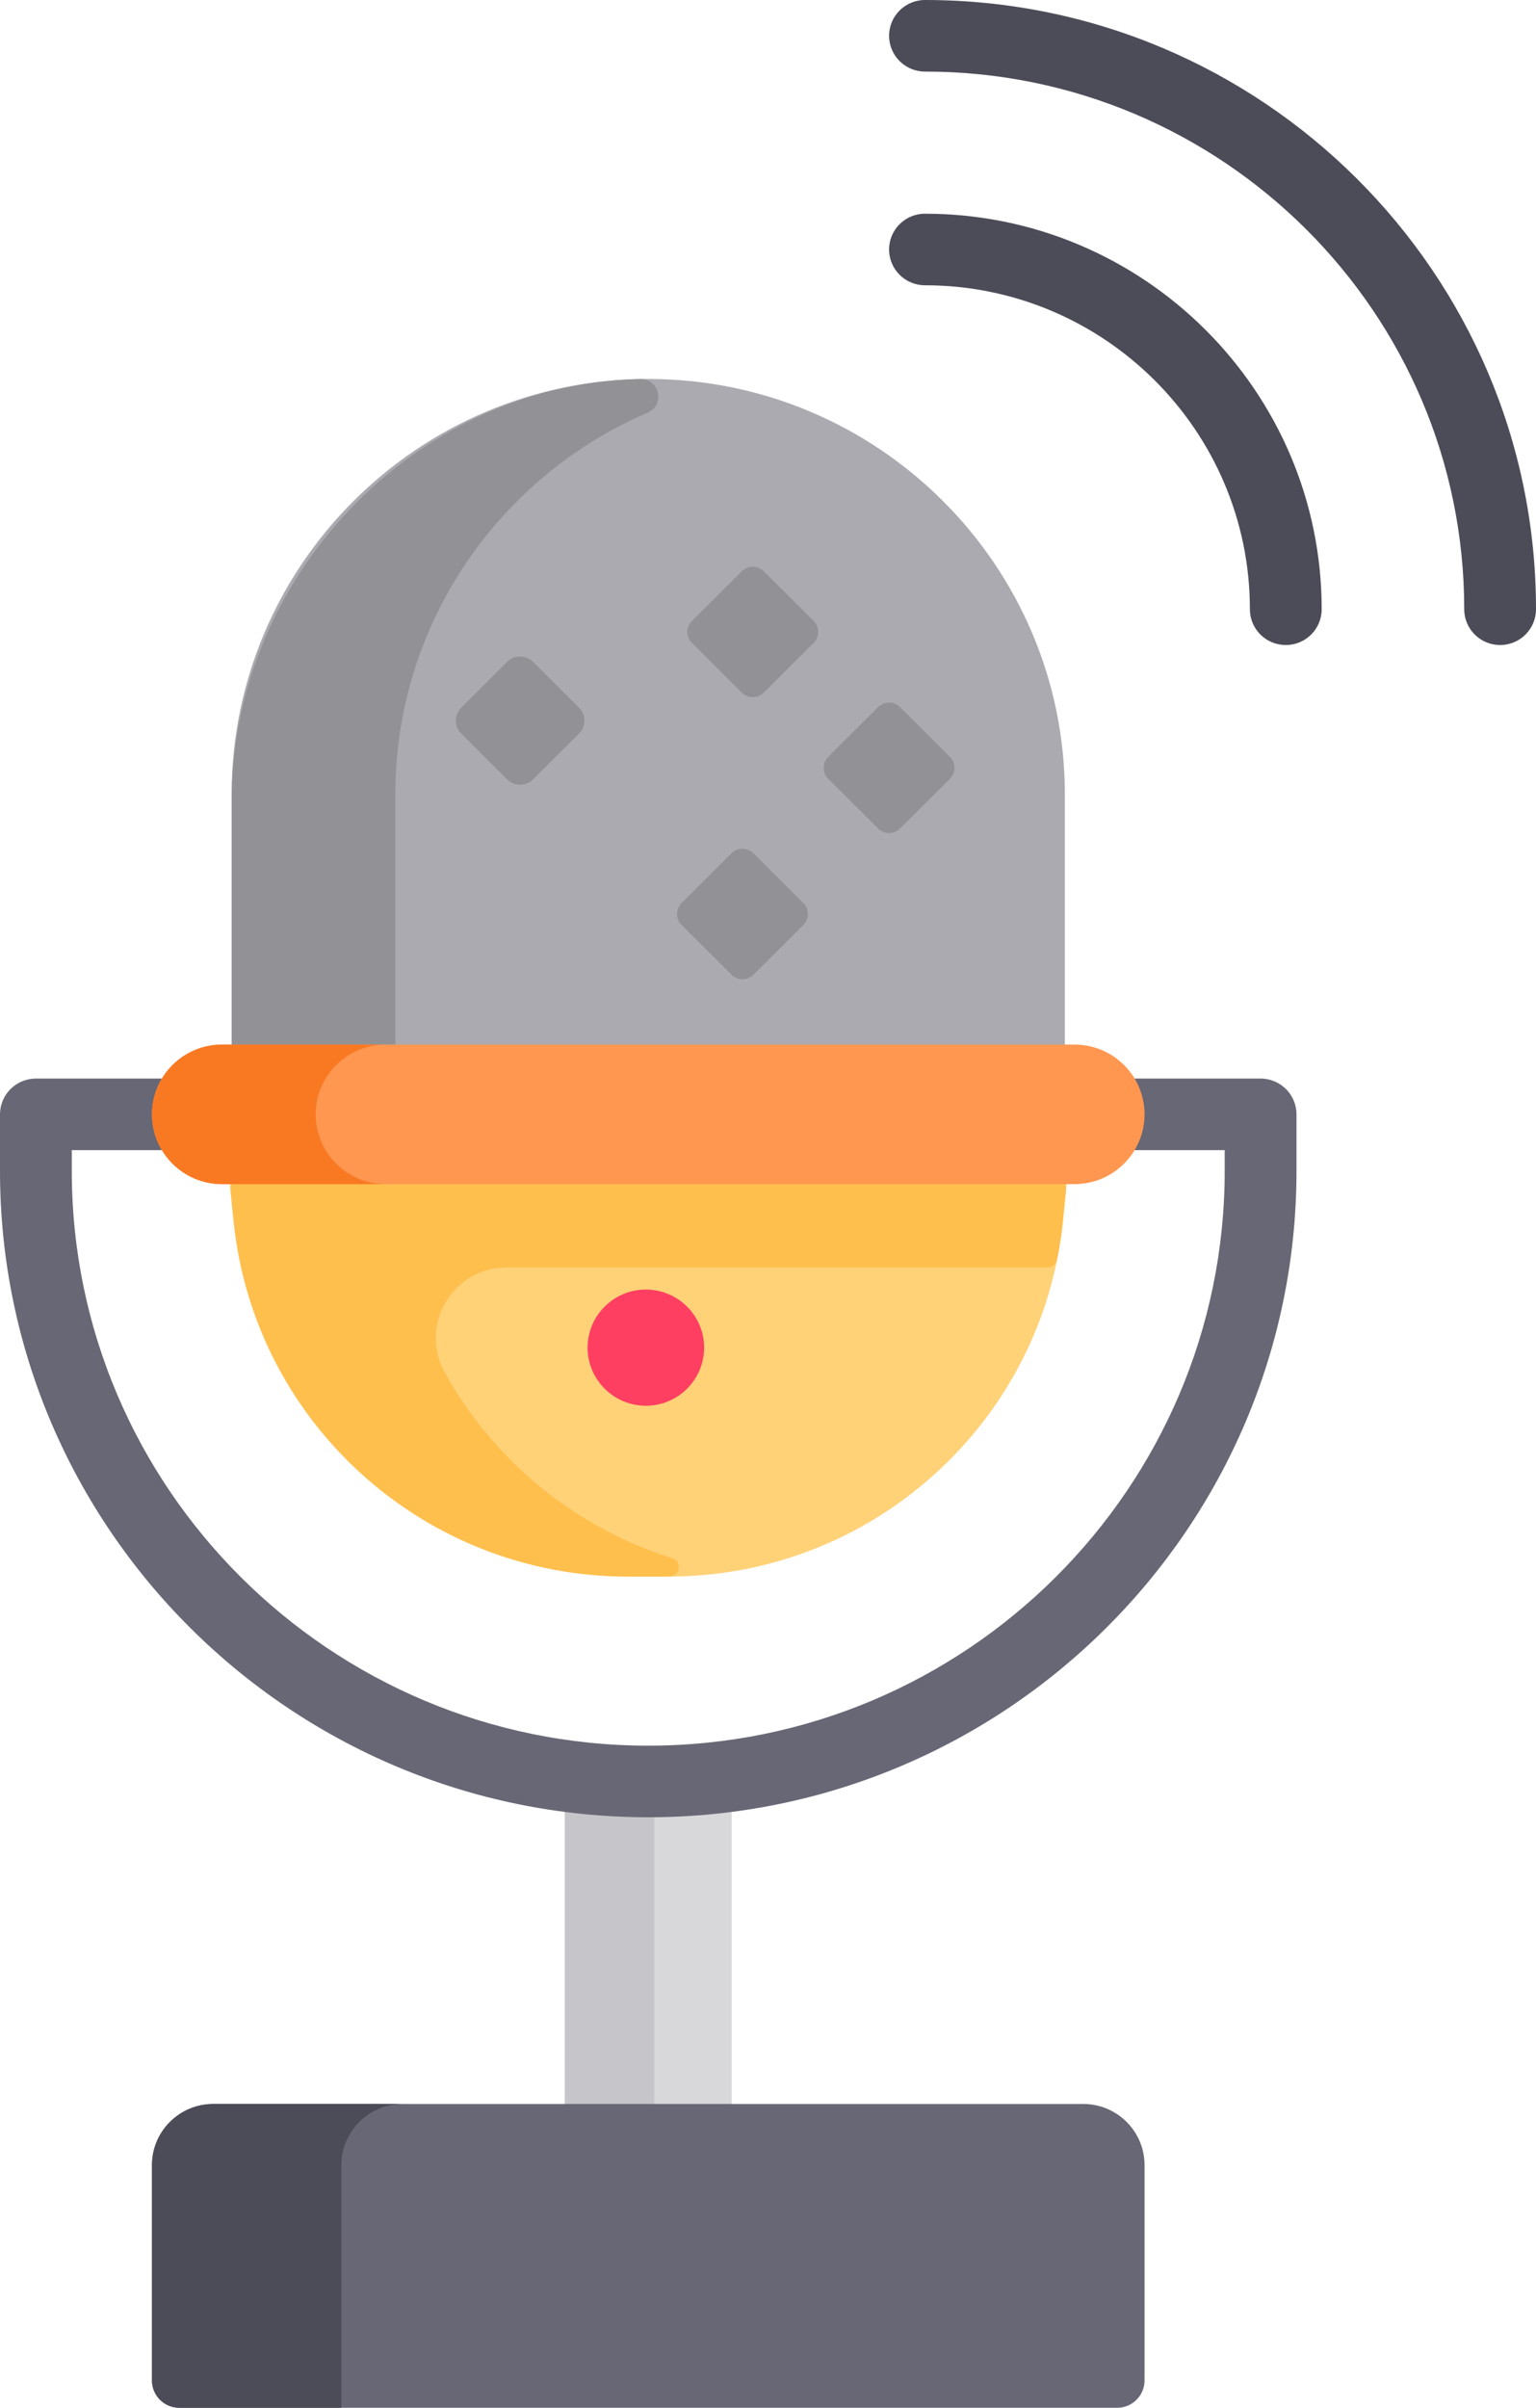 <svg width="720" height="1128" viewBox="0 0 720 1128" fill="none" xmlns="http://www.w3.org/2000/svg">
<rect width="180.001" height="282" fill="black" fill-opacity="0" transform="scale(4)"/>
<path d="M342.97 833.451H264.781V1030.19H342.97V833.451Z" fill="#D8D7DA"/>
<path d="M306.679 833.451H264.781V1030.19H306.679V833.451Z" fill="#C6C5CA"/>
<rect width="151.932" height="155.678" fill="black" fill-opacity="0" transform="translate(0 505.287) scale(4)"/>
<path d="M303.867 851.342C136.314 851.342 0 715.504 0 548.538V522.052C0 512.793 7.532 505.287 16.825 505.287H100.748V538.818H33.649V548.541C33.649 697.016 154.867 817.811 303.865 817.811C452.862 817.811 574.08 697.016 574.08 548.541V538.818H506.329V505.287H590.905C600.197 505.287 607.729 512.793 607.729 522.052V548.541C607.733 715.504 471.42 851.342 303.867 851.342Z" fill="#676775"/>
<path d="M71.234 1115.19V1014.32C71.234 998.492 84.112 985.661 99.997 985.661H507.74C523.628 985.661 536.503 998.494 536.503 1014.32V1115.19C536.503 1122.26 530.749 1128 523.65 1128H84.086C76.987 1128 71.234 1122.27 71.234 1115.19Z" fill="#676775"/>
<path d="M188.763 985.658H99.997C99.885 985.658 99.776 985.674 99.664 985.676C83.958 985.856 71.234 998.628 71.234 1014.32V1115.19C71.234 1122.26 76.989 1128 84.088 1128H160.002V1014.32C160 998.518 172.902 985.658 188.763 985.658Z" fill="#4C4C59"/>
<path d="M294.189 738.574C247.932 738.574 203.591 721.453 169.332 690.365C135.309 659.494 114.065 617.518 109.513 572.165L107.539 552.502H500.198L498.223 572.165C493.669 617.518 472.425 659.497 438.405 690.365C404.148 721.451 359.805 738.574 313.547 738.574H294.189Z" fill="#FFD278"/>
<path d="M184.276 552.5H112.424C109.808 552.5 107.765 554.751 108.024 557.344L109.512 572.165C109.749 574.502 110.049 576.829 110.379 579.146C110.525 580.197 110.684 581.246 110.847 582.292C110.995 583.218 111.159 584.141 111.323 585.064C111.827 587.985 112.399 590.889 113.043 593.773C113.043 593.775 113.043 593.775 113.043 593.775V593.777C121.289 630.743 140.793 664.467 169.331 690.362C203.588 721.448 247.93 738.571 294.188 738.571H313.546C313.643 738.571 313.738 738.571 313.836 738.571C318.832 738.562 319.909 731.481 315.142 729.985C289.749 722.012 266.172 708.604 246.071 690.364C230.889 676.588 218.263 660.594 208.529 643.077C196.232 620.944 212.077 593.775 237.464 593.775H491.107C493.197 593.775 495.023 592.321 495.438 590.281C496.659 584.315 497.607 578.272 498.222 572.16L499.71 557.34C499.971 554.747 497.926 552.495 495.31 552.495H184.276V552.5Z" fill="#FFBF4D"/>
<path d="M302.747 658.569C287.684 658.569 275.43 646.357 275.43 631.347C275.43 616.337 287.684 604.125 302.747 604.125C317.809 604.125 330.064 616.337 330.064 631.347C330.064 646.357 317.809 658.569 302.747 658.569Z" fill="#FF3F62"/>
<path d="M108.586 516.194V372.136C108.586 264.833 196.188 177.537 303.867 177.537C411.546 177.537 499.149 264.833 499.149 372.136V516.194H108.586Z" fill="#ABAAB0"/>
<path d="M300.186 177.567C299.428 177.58 298.667 177.6 297.907 177.622C193.723 180.757 108.586 271.021 108.586 374.89V516.088C108.586 516.146 108.632 516.194 108.692 516.194H185.22C185.278 516.194 185.326 516.148 185.326 516.088V372.136C185.326 292.059 234.117 223.128 303.631 193.306C311.884 189.759 309.171 177.402 300.186 177.567Z" fill="#929296"/>
<path d="M104.029 554.736C85.944 554.736 71.228 540.074 71.228 522.05C71.228 504.029 85.942 489.365 104.029 489.365H503.704C521.789 489.365 536.504 504.027 536.504 522.05C536.504 540.072 521.791 554.736 503.704 554.736H104.029Z" fill="#FF9750"/>
<path d="M147.971 522.053C147.971 504.031 162.684 489.367 180.771 489.367H104.032C85.948 489.367 71.232 504.029 71.232 522.053C71.232 540.074 85.945 554.738 104.032 554.738H180.771C162.684 554.736 147.971 540.074 147.971 522.053Z" fill="#F97923"/>
<rect width="75.811" height="75.546" fill="black" fill-opacity="0" transform="translate(416.76) scale(4)"/>
<path d="M602.709 302.185C593.417 302.185 585.885 294.679 585.885 285.419C585.885 201.733 517.563 133.65 433.584 133.65C424.292 133.65 416.76 126.144 416.76 116.884C416.76 107.625 424.292 100.119 433.584 100.119C536.119 100.119 619.534 183.245 619.534 285.419C619.534 294.677 612.001 302.185 602.709 302.185Z" fill="#4C4C59"/>
<path d="M703.178 302.185C693.886 302.185 686.354 294.679 686.354 285.419C686.354 146.528 572.962 33.534 433.586 33.534C424.294 33.534 416.762 26.028 416.762 16.768C416.762 7.508 424.294 0 433.586 0C591.518 0 720.003 128.037 720.003 285.417C720.005 294.677 712.47 302.185 703.178 302.185Z" fill="#4C4C59"/>
<rect width="58.44" height="48.316" fill="black" fill-opacity="0" transform="translate(213.662 265.493) scale(4)"/>
<path d="M381.403 301.196L358.039 324.479C355.187 327.321 350.566 327.321 347.714 324.479L324.35 301.196C321.498 298.354 321.498 293.749 324.35 290.907L347.714 267.625C350.566 264.783 355.187 264.783 358.039 267.625L381.403 290.907C384.253 293.749 384.253 298.354 381.403 301.196Z" fill="#929296"/>
<path d="M445.284 364.855L421.92 388.138C419.068 390.98 414.447 390.98 411.595 388.138L388.231 364.855C385.379 362.013 385.379 357.409 388.231 354.567L411.595 331.284C414.447 328.442 419.068 328.442 421.92 331.284L445.284 354.567C448.134 357.409 448.134 362.013 445.284 364.855Z" fill="#929296"/>
<path d="M376.561 433.341L353.197 456.624C350.345 459.466 345.724 459.466 342.872 456.624L319.508 433.341C316.656 430.499 316.656 425.895 319.508 423.053L342.872 399.77C345.724 396.928 350.345 396.928 353.197 399.77L376.561 423.053C379.413 425.893 379.413 430.499 376.561 433.341Z" fill="#929296"/>
<path d="M271.428 343.646L249.861 365.137C246.514 368.473 241.089 368.473 237.739 365.137L216.173 343.646C212.825 340.31 212.825 334.904 216.173 331.566L237.739 310.074C241.086 306.739 246.512 306.739 249.861 310.074L271.428 331.566C274.775 334.899 274.775 340.31 271.428 343.646Z" fill="#929296"/>
</svg>
